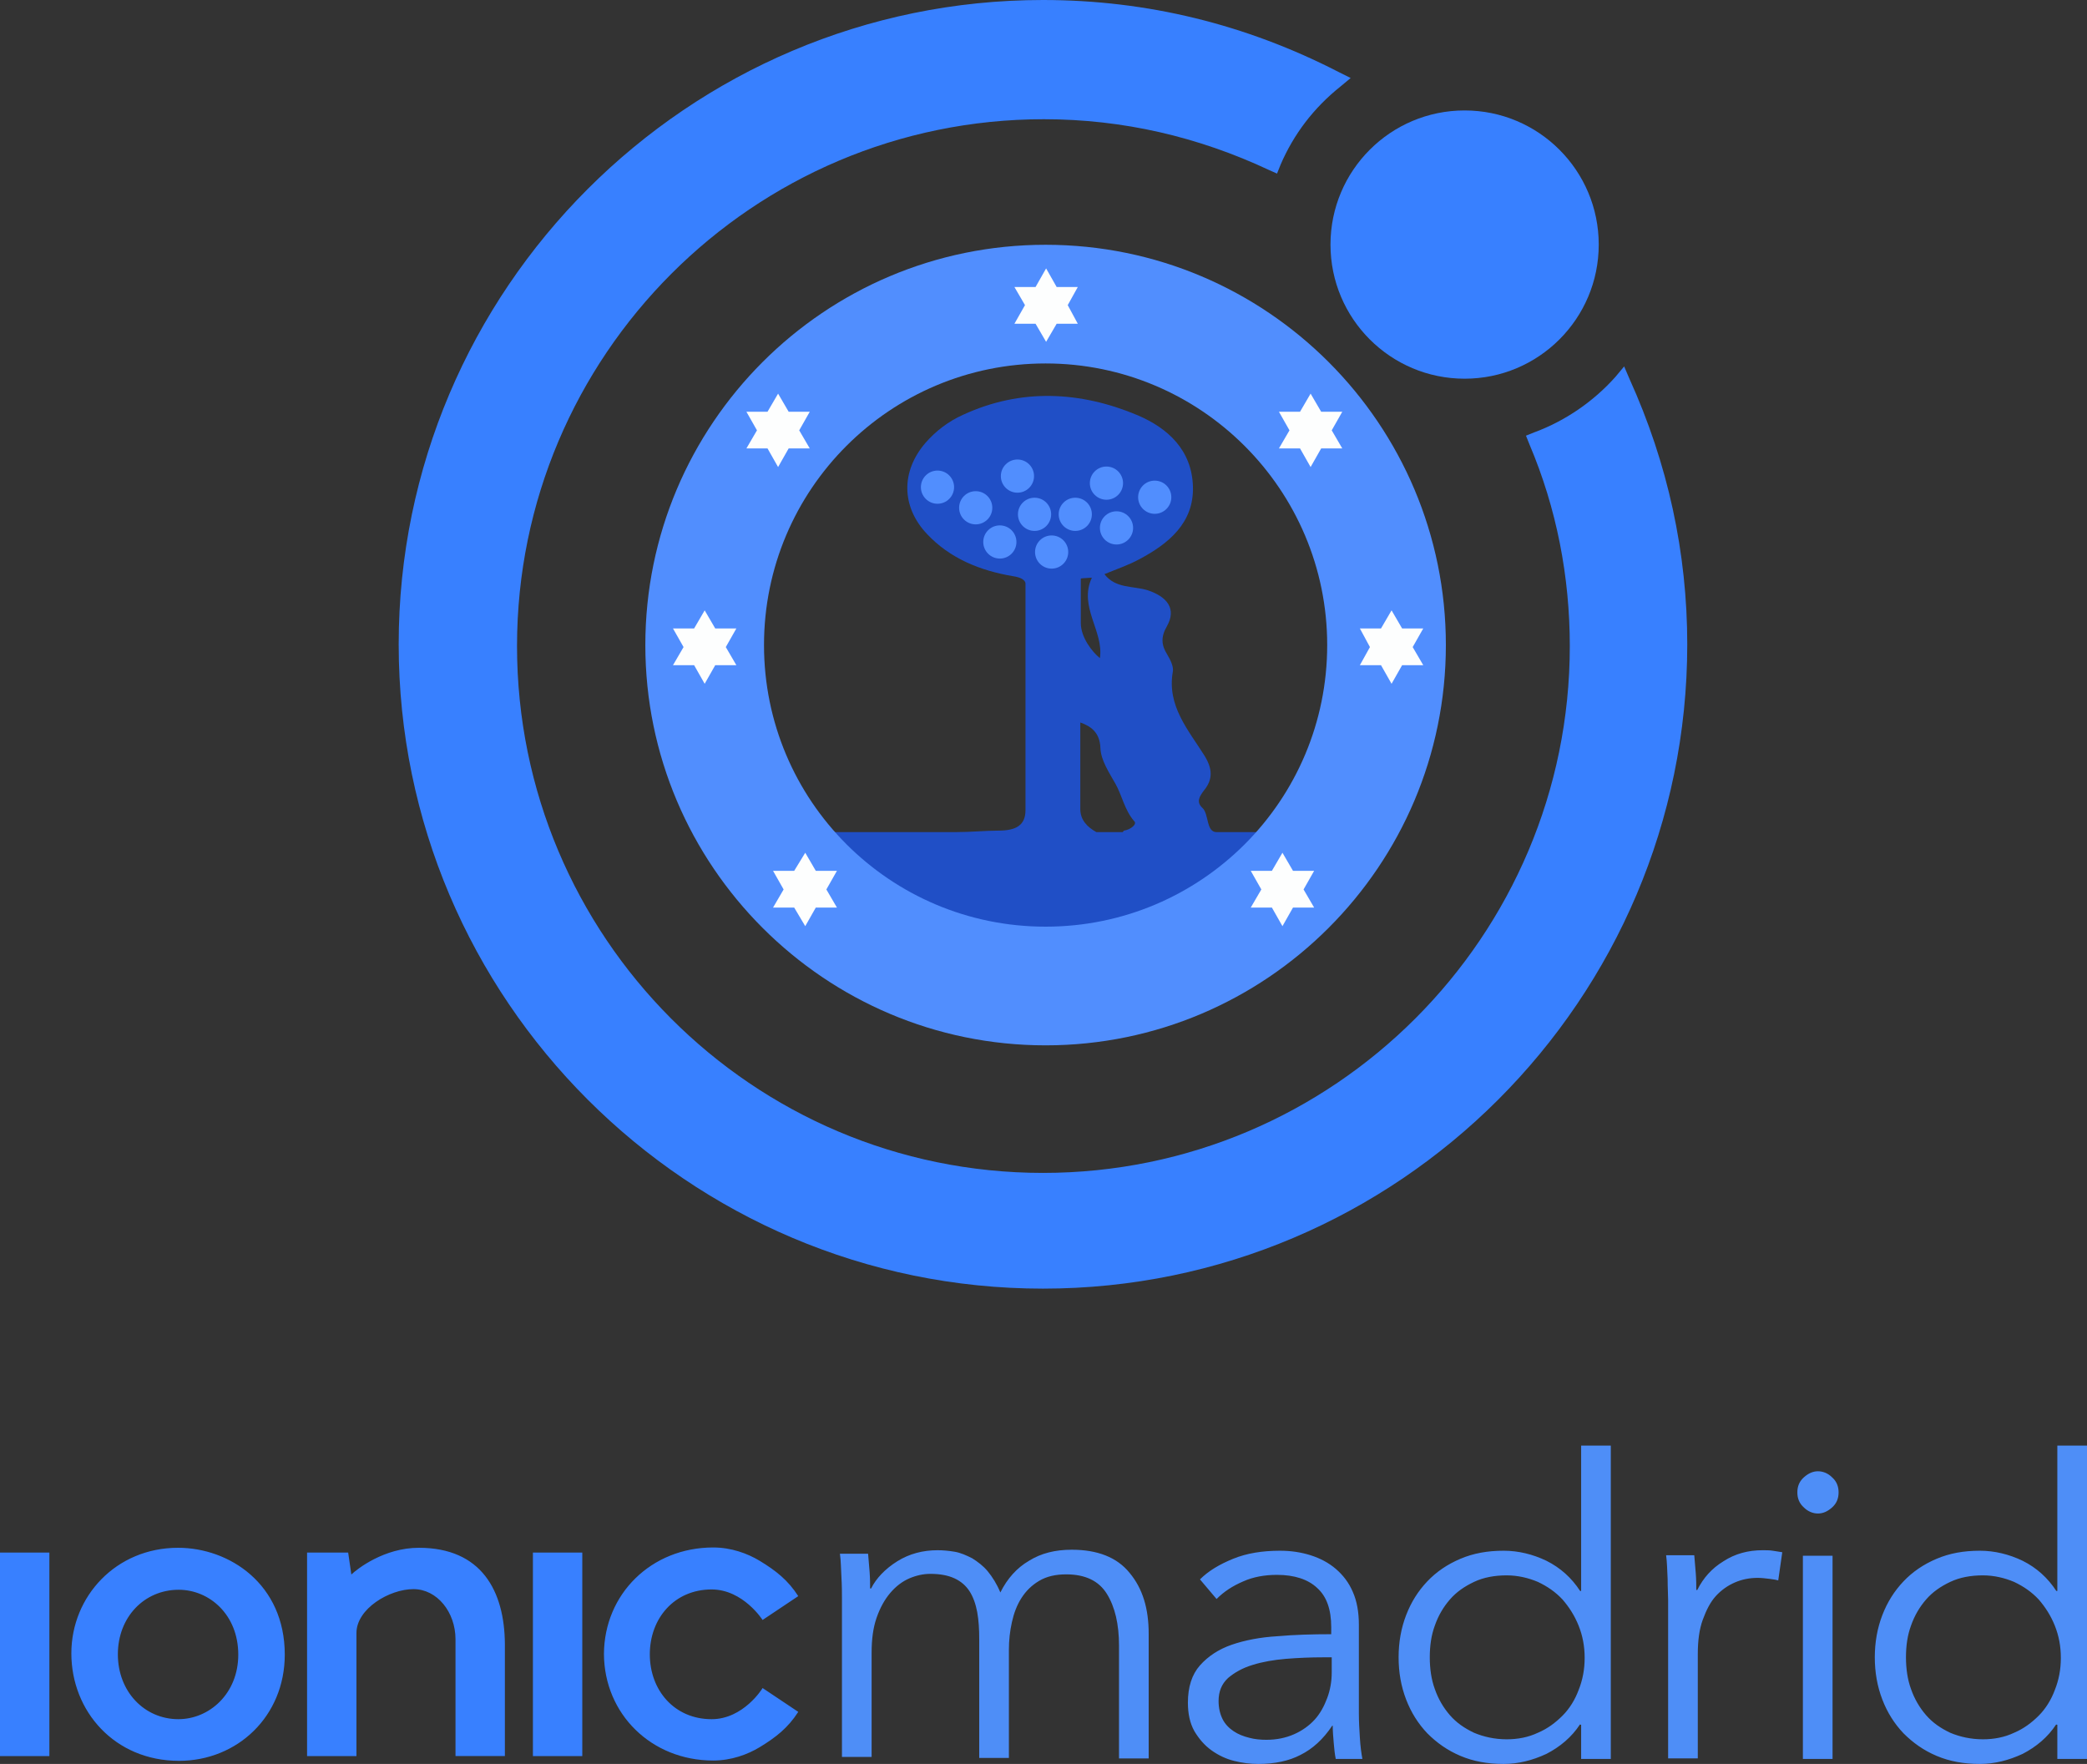 <svg xmlns="http://www.w3.org/2000/svg" width="415.037" height="350.777"><rect width="100%" height="100%" fill="#333333" stroke="none"/><g fill="none"><g transform="translate(78.937 -.523)" fill="#3880ff"><circle cx="212.327" cy="49.159" r="26.672"/><path d="M245.1 75.831l-1.046-2.44-1.743 2.091c-4.358 4.882-9.937 8.717-16.038 10.983l-1.743.697.697 1.743c5.404 12.726 8.019 26.323 8.019 40.095 0 57.701-46.893 104.769-104.769 104.769C70.601 233.769 23.882 186.7 23.882 129c0-57.701 46.894-104.769 104.77-104.769 15.689 0 30.68 3.487 44.8 10.11l1.57.698.697-1.743c2.615-6.101 6.624-11.331 11.854-15.515l2.092-1.743-2.44-1.22C168.92 5.404 149.221.523 128.476.523 57.876.523.349 58.05.349 128.651c0 70.602 57.527 128.129 128.128 128.129 70.601 0 128.128-57.527 128.128-128.129 0-18.13-3.835-35.91-11.505-52.82z"/></g><path d="M178.437 310.477c2.4-1.5 5.1-2.2 8-2.2 1.1 0 2.2.1 3.4.3 1.2.2 2.3.7 3.5 1.3 1.1.7 2.2 1.5 3.1 2.6.9 1.1 1.8 2.5 2.5 4.2 1.4-2.8 3.3-4.9 5.7-6.3 2.4-1.5 5.2-2.2 8.5-2.2 5.1 0 9 1.5 11.5 4.6 2.6 3.1 3.8 7.1 3.8 12.1v24.8h-5.9v-22.4c0-4.3-.8-7.7-2.4-10.3-1.6-2.6-4.3-3.9-8.1-3.9-2.1 0-3.9.4-5.4 1.3-1.5.9-2.6 2-3.5 3.4-.9 1.4-1.5 3-1.9 4.8-.4 1.8-.6 3.6-.6 5.5v21.5h-5.9v-23.6c0-2-.1-3.7-.4-5.4-.3-1.6-.8-3-1.5-4.1-.7-1.1-1.7-2-3-2.6-1.3-.6-2.9-.9-4.8-.9-1.4 0-2.8.3-4.2.9-1.4.6-2.7 1.6-3.8 2.9-1.1 1.3-2 2.9-2.7 4.9-.7 2-1 4.3-1 7v20.7h-5.9v-31.5c0-1.1 0-2.5-.1-4.2-.1-1.7-.1-3.3-.3-4.7h5.6c.1 1.1.2 2.3.3 3.6.1 1.3.1 2.4.1 3.3h.2c1-2 2.8-3.9 5.2-5.4zm86.3 13.1c0-3.5-.9-6.1-2.8-7.8-1.8-1.7-4.5-2.6-8-2.6-2.4 0-4.7.4-6.7 1.3-2.1.9-3.8 2-5.3 3.5l-3.3-3.9c1.7-1.7 3.9-3 6.6-4.1 2.7-1.1 5.8-1.6 9.3-1.6 2.2 0 4.2.3 6.1.9 1.9.6 3.6 1.5 5 2.7 1.4 1.2 2.6 2.7 3.4 4.6.8 1.8 1.2 4 1.2 6.5v17.7c0 1.6.1 3.2.2 4.8.1 1.7.3 3.1.5 4.2h-5.3c-.2-1-.3-2-.4-3.2-.1-1.2-.2-2.3-.2-3.4h-.1c-1.8 2.7-3.9 4.6-6.3 5.8-2.3 1.2-5.1 1.8-8.4 1.8-1.6 0-3.2-.2-4.8-.6-1.6-.4-3.1-1.1-4.5-2.1s-2.5-2.3-3.4-3.8c-.9-1.6-1.3-3.5-1.3-5.7 0-3.1.8-5.6 2.4-7.4 1.6-1.8 3.7-3.2 6.3-4.1 2.6-.9 5.7-1.5 9.1-1.7 3.4-.3 7-.4 10.7-.4zm-1.7 6c-2.4 0-4.8.1-7.3.3-2.4.2-4.7.6-6.6 1.2-2 .6-3.6 1.5-4.9 2.6-1.3 1.2-1.9 2.7-1.9 4.6 0 1.4.3 2.6.8 3.6s1.3 1.8 2.2 2.4c.9.6 1.9 1 3.1 1.3 1.1.3 2.3.4 3.4.4 2.1 0 3.9-.4 5.5-1.1 1.6-.7 3-1.7 4.1-2.9 1.1-1.2 1.9-2.7 2.5-4.3.6-1.6.9-3.3.9-5.1v-3zm51.2 13.3c-1.7 2.6-4 4.5-6.7 5.9-2.8 1.3-5.6 2-8.5 2-3.2 0-6-.5-8.6-1.6-2.6-1.1-4.7-2.6-6.6-4.5-1.8-1.9-3.2-4.1-4.2-6.7-1-2.6-1.5-5.4-1.5-8.4s.5-5.8 1.5-8.4c1-2.6 2.4-4.8 4.2-6.7 1.8-1.9 4-3.4 6.6-4.5 2.6-1.1 5.4-1.6 8.6-1.6 2.9 0 5.8.7 8.5 2 2.8 1.4 5 3.4 6.7 6h.2v-28.9h5.9v62.3h-5.9v-6.8h-.2zm-29.9-13.3c0 2.2.3 4.4 1 6.3.7 2 1.7 3.7 3 5.2s2.9 2.6 4.8 3.5c1.9.8 4.1 1.3 6.5 1.3 2.2 0 4.3-.4 6.2-1.3 1.9-.8 3.5-2 4.9-3.4 1.4-1.4 2.5-3.2 3.2-5.1.8-2 1.2-4.1 1.2-6.4 0-2.3-.4-4.4-1.2-6.4-.8-2-1.9-3.7-3.2-5.2-1.4-1.5-3-2.6-4.9-3.5-1.9-.8-4-1.3-6.2-1.3-2.4 0-4.6.4-6.5 1.3-1.9.9-3.5 2-4.8 3.5-1.3 1.5-2.3 3.2-3 5.2-.7 1.9-1 4-1 6.3zm47.3-15.6c-.1-1.7-.1-3.3-.3-4.7h5.6c.1 1.1.2 2.3.3 3.6.1 1.3.1 2.4.1 3.3h.2c1.2-2.4 2.9-4.3 5.2-5.7 2.3-1.5 4.9-2.2 7.8-2.2.7 0 1.4 0 2 .1.6.1 1.2.2 1.9.3l-.8 5.6c-.3-.1-.9-.2-1.7-.3-.8-.1-1.6-.2-2.4-.2-1.6 0-3.1.3-4.5.9-1.4.6-2.7 1.5-3.8 2.7-1.1 1.2-1.9 2.8-2.6 4.7-.7 1.9-1 4.2-1 6.9v20.7h-5.9v-31.5c0-1-.1-2.5-.1-4.2zm34-17.2c0 1.2-.4 2.2-1.3 3-.9.8-1.8 1.2-2.8 1.2-1 0-2-.4-2.8-1.2-.9-.8-1.3-1.8-1.3-3s.4-2.2 1.3-3c.9-.8 1.8-1.2 2.8-1.2 1 0 2 .4 2.8 1.2.9.8 1.3 1.8 1.3 3zm-1.2 53h-5.9v-40.4h5.9zm44.5-6.9c-1.7 2.6-4 4.5-6.7 5.9-2.8 1.3-5.6 2-8.5 2-3.2 0-6-.5-8.6-1.6-2.6-1.1-4.7-2.6-6.6-4.5-1.8-1.9-3.2-4.1-4.2-6.7-1-2.6-1.5-5.4-1.5-8.4s.5-5.8 1.5-8.4c1-2.6 2.4-4.8 4.2-6.7 1.8-1.9 4-3.4 6.6-4.5 2.6-1.1 5.4-1.6 8.6-1.6 2.9 0 5.8.7 8.5 2 2.8 1.4 5 3.4 6.7 6h.2v-28.9h5.9v62.3h-5.9v-6.8h-.2zm-29.9-13.3c0 2.2.3 4.4 1 6.3.7 2 1.7 3.7 3 5.2s2.9 2.6 4.8 3.5c1.9.8 4.1 1.3 6.5 1.3 2.2 0 4.3-.4 6.2-1.3 1.9-.8 3.5-2 4.9-3.4 1.4-1.4 2.5-3.2 3.2-5.1.8-2 1.2-4.1 1.2-6.4 0-2.3-.4-4.4-1.2-6.4-.8-2-1.9-3.7-3.2-5.2-1.4-1.5-3-2.6-4.9-3.5-1.9-.8-4-1.3-6.2-1.3-2.4 0-4.6.4-6.5 1.3-1.9.9-3.5 2-4.8 3.5-1.3 1.5-2.3 3.2-3 5.2-.7 1.9-1 4-1 6.3z" fill="#4e8ef7"/><path d="M0 308.742h9.819v40.471H0zm105.979 0h9.819v40.471h-9.819zm-22.678-.949c-6.905 0-12.226 4.174-13.43 5.312l-.633-4.363h-8.172v40.47h9.82V324.74c0-4.806 6.524-8.726 11.338-8.726 4.688 0 8.362 4.553 8.362 9.99v23.208h9.819v-22.259c-.064-10.623-4.688-19.16-17.104-19.16zm58.216 34.084c-7.412 0-12.29-5.754-12.29-12.9 0-7.146 4.878-12.9 12.29-12.9 6.271 0 10.135 6.07 10.135 6.07l7.095-4.742c-2.027-3.162-4.434-5.059-7.665-7.02-2.407-1.454-5.638-2.655-9.249-2.655-12.289 0-21.664 9.232-21.727 21.184.063 11.951 9.438 21.184 21.727 21.184 3.611 0 6.842-1.202 9.249-2.656 3.23-1.96 5.638-3.858 7.665-7.02l-7.095-4.742c0 .063-3.8 6.197-10.135 6.197zM35.411 307.793c-12.352 0-21.221 9.675-21.221 20.994 0 11.51 8.615 21.374 21.411 21.374 11.593 0 21.031-8.853 21.031-21.12 0-14.039-11.022-21.248-21.22-21.248zm.127 8.347c6.081 0 11.846 4.933 11.846 12.9 0 7.778-5.765 12.837-11.91 12.837-6.714 0-12.035-5.438-12.035-12.9 0-7.399 5.257-12.837 12.099-12.837z" fill="#3880ff"/><path d="M241.937 165.477c-2.1 0-1.5-3.6-2.8-4.8-1.3-1.2-.6-2.3.3-3.5 1.8-2.2 1.7-4.3.1-6.9-3.2-5.1-7.5-9.9-6.3-16.7.2-1-.5-2.4-1.1-3.4-1.2-1.9-1.3-3.5-.1-5.6 2-3.5.1-5.9-3.8-7.2-2.9-.9-6.4-.3-8.6-3.2 2.4-1 4.8-1.8 7-3 5.8-3.1 10.8-7.2 10.6-14.4-.2-7.2-4.9-11.6-11-14.2-11.4-4.8-23.2-5.4-34.7-.1-2.9 1.3-5.4 3.2-7.5 5.6-4.9 5.7-4.8 12.7.3 18.1 4.6 4.9 10.6 7.3 17.1 8.4 1.4.2 2.5.7 2.5 1.5v45c0 3-1.8 4.1-5.4 4.1-2.5 0-5.5.3-8.7.3h-34.5l35.4 21.8 47.2-.5 21.9-21.3zm-23.2-34.6c-1.5-1.2-3.8-4.1-3.8-7v-8.8c0-.1.9-.1 2.2-.2-2.7 5.8 2.4 10.6 1.6 16zm4.8 34.3c-.1 0-.2.3-.3.3h-5.2c-1.8-1-3.2-2.4-3.2-4.6v-17.2c2 .7 3.9 1.9 4 5.1.1 2.4 1.7 4.8 3 7.1s1.8 5.2 3.7 7.4c.7.6-.7 1.7-2 1.9z" fill="#204fc6"/><path d="M207.937 48.677c-44 0-79.6 35.7-79.6 79.6 0 43.9 35.7 79.6 79.6 79.6 43.9 0 79.6-35.7 79.6-79.6 0-43.9-35.6-79.6-79.6-79.6zm0 135.6c-31 0-56-25.1-56-56 0-31 25.1-56 56-56s56 25.1 56 56-25 56-56 56z" fill="#518efe"/><path d="M154.737 78.277l2.1 3.6h4.2l-2.1 3.7 2.1 3.6h-4.2l-2.1 3.7-2.1-3.7h-4.2l2.1-3.6-2.1-3.7h4.2zm105.9 0l2.1 3.6h4.2l-2.1 3.7 2.1 3.6h-4.2l-2.1 3.7-2.1-3.7h-4.2l2.1-3.6-2.1-3.7h4.2zM140.137 121.377l2.1 3.6h4.2l-2.1 3.7 2.1 3.6h-4.2l-2.1 3.7-2.1-3.7h-4.2l2.1-3.6-2.1-3.7h4.2zm136.6 0l2.1 3.6h4.2l-2.1 3.7 2.1 3.6h-4.2l-2.1 3.7-2.1-3.7h-4.2l2-3.6-2-3.7h4.2zM208.037 53.377l2.1 3.7h4.2l-2 3.6 2 3.7h-4.2l-2.1 3.6-2.1-3.6h-4.2l2.1-3.7-2.1-3.6h4.2zM160.137 169.577l2.1 3.6h4.2l-2.1 3.7 2.1 3.6h-4.2l-2.1 3.7-2.2-3.7h-4.2l2.1-3.6-2.1-3.7h4.2zm94.9 0l2.1 3.6h4.2l-2.1 3.7 2.1 3.6h-4.2l-2.1 3.7-2.1-3.7h-4.2l2.1-3.6-2.1-3.7h4.2z" fill="#fdfefe"/><g transform="translate(182.937 90.477)" fill="#518efe"><circle cx="3.5" cy="6.4" r="3.3"/><circle cx="11.1" cy="10.5" r="3.3"/><circle cx="15.9" cy="17.3" r="3.3"/><circle cx="19.4" cy="4.2" r="3.3"/><circle cx="22.8" cy="11.8" r="3.3"/><circle cx="30.9" cy="11.8" r="3.3"/><circle cx="26.2" cy="19.3" r="3.3"/><circle cx="37.1" cy="5.6" r="3.3"/><circle cx="46.7" cy="8.4" r="3.3"/><circle cx="39.1" cy="14.5" r="3.3"/></g></g></svg>